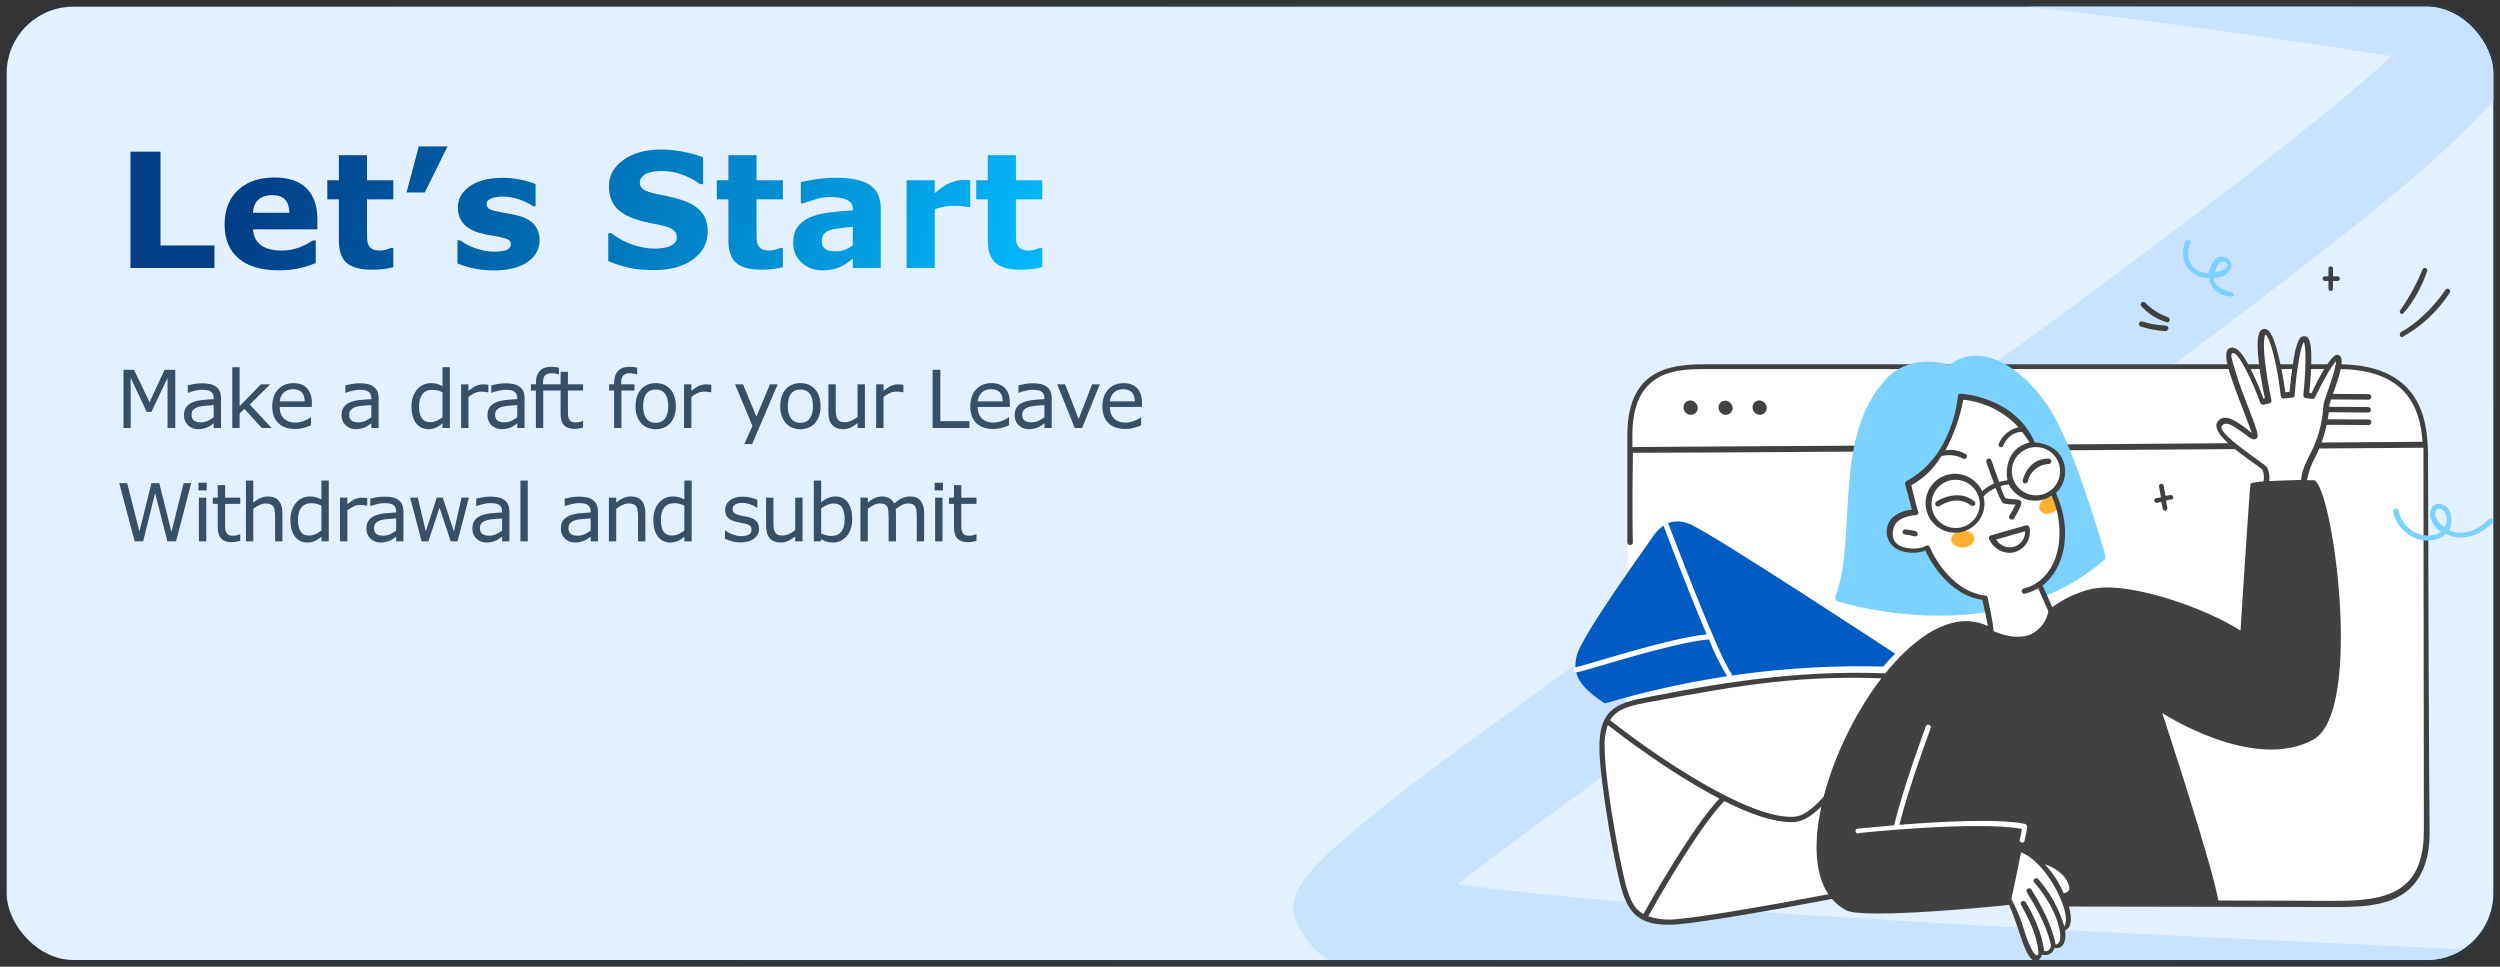 <svg width="375" height="145" viewBox="0 0 375 145" fill="none" xmlns="http://www.w3.org/2000/svg">
<rect x="0" y="0" width="375" height="145" fill="#333333" stroke="none"/>
<g clip-path="url(#clip0_1036_4170)">
<rect x="1" y="1" width="373" height="143" rx="10" fill="#E3F0FF"/>
<path d="M379.257 159C236.144 155.264 203.313 150.164 196.432 141.537C190.39 132.512 190.39 132.512 260.416 82.413C292.156 59.724 342.356 23.791 358.677 8.428C317.628 1.901 276.277 -2.561 234.78 -4.942C233.133 -4.593 231.418 -4.774 229.88 -5.46C228.343 -6.147 227.062 -7.302 226.221 -8.762C225.489 -10.008 225.102 -11.428 225.102 -12.874C225.101 -14.32 225.486 -15.74 226.217 -16.987C226.949 -18.235 228 -19.264 229.262 -19.969C230.523 -20.674 231.95 -21.029 233.395 -20.998C235.493 -20.998 375.376 -14.911 379.026 3.265C380.348 13.633 367.593 25.45 269.688 95.468C250.808 108.9 230.375 123.592 218.648 132.617C256.304 137.948 362.286 141.789 379.718 142.965C381.745 143.165 383.621 144.124 384.971 145.65C386.321 147.176 387.045 149.155 386.998 151.192C386.926 153.229 386.089 155.164 384.654 156.612C383.22 158.059 381.292 158.912 379.257 159Z" fill="#C8E2FF"/>
<path d="M32.163 40.197H19.577V22.748H24.077V36.822H32.163V40.197ZM47.608 34.397H37.952C38.015 35.428 38.405 36.217 39.124 36.764C39.851 37.31 40.917 37.584 42.323 37.584C43.214 37.584 44.077 37.424 44.913 37.103C45.749 36.783 46.409 36.44 46.894 36.072H47.362V39.459C46.409 39.842 45.511 40.119 44.667 40.291C43.823 40.463 42.89 40.549 41.866 40.549C39.226 40.549 37.202 39.955 35.796 38.768C34.39 37.58 33.687 35.889 33.687 33.693C33.687 31.521 34.351 29.803 35.679 28.537C37.015 27.264 38.843 26.627 41.163 26.627C43.304 26.627 44.913 27.17 45.991 28.256C47.069 29.334 47.608 30.889 47.608 32.92V34.397ZM43.413 31.924C43.39 31.041 43.171 30.377 42.757 29.932C42.343 29.486 41.698 29.264 40.823 29.264C40.011 29.264 39.343 29.475 38.819 29.896C38.296 30.318 38.003 30.994 37.94 31.924H43.413ZM58.999 40.08C58.546 40.197 58.065 40.287 57.558 40.35C57.05 40.42 56.429 40.455 55.694 40.455C54.054 40.455 52.831 40.123 52.026 39.459C51.23 38.795 50.831 37.658 50.831 36.049V29.896H49.097V27.037H50.831V23.275H55.05V27.037H58.999V29.896H55.05V34.56C55.05 35.022 55.054 35.424 55.062 35.768C55.069 36.111 55.132 36.42 55.249 36.693C55.358 36.967 55.55 37.185 55.823 37.35C56.105 37.506 56.511 37.584 57.042 37.584C57.261 37.584 57.546 37.537 57.898 37.443C58.257 37.35 58.507 37.264 58.648 37.185H58.999V40.08ZM67.132 21.963L63.722 28.865H60.98L62.819 21.963H67.132ZM80.936 36.025C80.936 37.385 80.327 38.482 79.108 39.318C77.89 40.147 76.222 40.56 74.105 40.56C72.933 40.56 71.87 40.451 70.917 40.232C69.964 40.014 69.198 39.772 68.62 39.506V36.037H69.007C69.218 36.185 69.46 36.35 69.733 36.529C70.015 36.701 70.409 36.889 70.917 37.092C71.355 37.272 71.851 37.428 72.405 37.56C72.96 37.685 73.554 37.748 74.186 37.748C75.015 37.748 75.628 37.658 76.026 37.478C76.425 37.291 76.624 37.018 76.624 36.658C76.624 36.338 76.507 36.107 76.272 35.967C76.038 35.818 75.593 35.678 74.936 35.545C74.624 35.475 74.198 35.4 73.659 35.322C73.128 35.236 72.644 35.135 72.206 35.018C71.011 34.705 70.124 34.221 69.546 33.565C68.968 32.9 68.679 32.076 68.679 31.092C68.679 29.826 69.276 28.775 70.472 27.939C71.675 27.096 73.315 26.674 75.394 26.674C76.378 26.674 77.319 26.775 78.218 26.979C79.124 27.174 79.831 27.385 80.339 27.611V30.939H79.976C79.351 30.51 78.636 30.162 77.831 29.896C77.034 29.623 76.226 29.486 75.405 29.486C74.726 29.486 74.151 29.58 73.683 29.768C73.222 29.955 72.991 30.221 72.991 30.564C72.991 30.877 73.097 31.115 73.308 31.279C73.519 31.443 74.015 31.607 74.796 31.771C75.226 31.857 75.686 31.943 76.179 32.029C76.679 32.107 77.179 32.209 77.679 32.334C78.788 32.623 79.608 33.08 80.14 33.705C80.671 34.322 80.936 35.096 80.936 36.025ZM106.155 34.713C106.155 36.432 105.425 37.83 103.964 38.908C102.511 39.978 100.534 40.514 98.034 40.514C96.589 40.514 95.327 40.389 94.249 40.139C93.179 39.881 92.175 39.557 91.237 39.166V34.982H91.73C92.659 35.725 93.698 36.295 94.847 36.693C96.003 37.092 97.112 37.291 98.175 37.291C98.448 37.291 98.808 37.268 99.253 37.221C99.698 37.174 100.062 37.096 100.343 36.986C100.687 36.846 100.968 36.67 101.187 36.459C101.413 36.248 101.526 35.935 101.526 35.522C101.526 35.139 101.362 34.81 101.034 34.537C100.714 34.256 100.241 34.041 99.616 33.893C98.96 33.736 98.265 33.592 97.53 33.459C96.804 33.318 96.12 33.143 95.48 32.932C94.011 32.455 92.952 31.811 92.304 30.998C91.663 30.178 91.343 29.162 91.343 27.951C91.343 26.326 92.069 25.002 93.522 23.979C94.983 22.947 96.858 22.432 99.147 22.432C100.296 22.432 101.429 22.545 102.546 22.771C103.671 22.99 104.644 23.268 105.464 23.604V27.623H104.983C104.28 27.061 103.417 26.592 102.394 26.217C101.378 25.834 100.339 25.643 99.276 25.643C98.901 25.643 98.526 25.67 98.151 25.725C97.784 25.771 97.429 25.865 97.085 26.006C96.78 26.123 96.519 26.303 96.3 26.545C96.081 26.779 95.972 27.049 95.972 27.354C95.972 27.814 96.147 28.17 96.499 28.42C96.851 28.662 97.515 28.885 98.491 29.088C99.132 29.221 99.745 29.35 100.331 29.475C100.925 29.6 101.562 29.771 102.241 29.99C103.577 30.428 104.562 31.025 105.194 31.783C105.835 32.533 106.155 33.51 106.155 34.713ZM117.429 40.08C116.976 40.197 116.495 40.287 115.987 40.35C115.479 40.42 114.858 40.455 114.124 40.455C112.483 40.455 111.261 40.123 110.456 39.459C109.659 38.795 109.261 37.658 109.261 36.049V29.896H107.526V27.037H109.261V23.275H113.479V27.037H117.429V29.896H113.479V34.56C113.479 35.022 113.483 35.424 113.491 35.768C113.499 36.111 113.562 36.42 113.679 36.693C113.788 36.967 113.979 37.185 114.253 37.35C114.534 37.506 114.94 37.584 115.472 37.584C115.69 37.584 115.976 37.537 116.327 37.443C116.687 37.35 116.937 37.264 117.077 37.185H117.429V40.08ZM127.929 36.764V34.022C127.358 34.068 126.741 34.135 126.077 34.221C125.413 34.299 124.909 34.393 124.565 34.502C124.144 34.635 123.819 34.83 123.593 35.088C123.374 35.338 123.265 35.67 123.265 36.084C123.265 36.357 123.288 36.58 123.335 36.752C123.382 36.924 123.499 37.088 123.687 37.244C123.866 37.4 124.081 37.518 124.331 37.596C124.581 37.666 124.972 37.701 125.503 37.701C125.925 37.701 126.351 37.615 126.78 37.443C127.218 37.272 127.601 37.045 127.929 36.764ZM127.929 38.803C127.702 38.975 127.421 39.182 127.085 39.424C126.749 39.666 126.433 39.857 126.136 39.998C125.722 40.185 125.292 40.322 124.847 40.408C124.401 40.502 123.913 40.549 123.382 40.549C122.132 40.549 121.085 40.162 120.241 39.389C119.397 38.615 118.976 37.627 118.976 36.424C118.976 35.463 119.19 34.678 119.62 34.068C120.05 33.459 120.659 32.978 121.448 32.627C122.229 32.275 123.198 32.025 124.354 31.877C125.511 31.729 126.71 31.619 127.952 31.549V31.479C127.952 30.752 127.655 30.252 127.062 29.979C126.468 29.697 125.593 29.557 124.437 29.557C123.741 29.557 122.999 29.682 122.21 29.932C121.421 30.174 120.854 30.361 120.511 30.494H120.124V27.318C120.569 27.201 121.292 27.064 122.292 26.908C123.3 26.744 124.308 26.662 125.315 26.662C127.714 26.662 129.444 27.033 130.507 27.775C131.577 28.51 132.112 29.666 132.112 31.244V40.197H127.929V38.803ZM145.53 31.057H145.155C144.976 30.994 144.687 30.947 144.288 30.916C143.89 30.885 143.558 30.869 143.292 30.869C142.69 30.869 142.159 30.908 141.698 30.986C141.237 31.064 140.741 31.197 140.21 31.385V40.197H135.991V27.037H140.21V28.971C141.14 28.174 141.948 27.646 142.636 27.389C143.323 27.123 143.956 26.99 144.534 26.99C144.683 26.99 144.851 26.994 145.038 27.002C145.226 27.01 145.39 27.021 145.53 27.037V31.057ZM156.335 40.08C155.882 40.197 155.401 40.287 154.894 40.35C154.386 40.42 153.765 40.455 153.03 40.455C151.39 40.455 150.167 40.123 149.362 39.459C148.565 38.795 148.167 37.658 148.167 36.049V29.896H146.433V27.037H148.167V23.275H152.386V27.037H156.335V29.896H152.386V34.56C152.386 35.022 152.39 35.424 152.397 35.768C152.405 36.111 152.468 36.42 152.585 36.693C152.694 36.967 152.886 37.185 153.159 37.35C153.44 37.506 153.847 37.584 154.378 37.584C154.597 37.584 154.882 37.537 155.233 37.443C155.593 37.35 155.843 37.264 155.983 37.185H156.335V40.08Z" fill="url(#paint0_linear_1036_4170)"/>
<path d="M26.292 64.197H25.132V56.68L22.706 61.795H22.015L19.606 56.68V64.197H18.523V55.473H20.105L22.431 60.33L24.681 55.473H26.292V64.197ZM33.154 64.197H32.058V63.5C31.96 63.566 31.828 63.66 31.66 63.781C31.496 63.898 31.335 63.992 31.179 64.062C30.996 64.152 30.785 64.227 30.546 64.285C30.308 64.348 30.029 64.379 29.709 64.379C29.119 64.379 28.619 64.184 28.209 63.793C27.798 63.402 27.593 62.904 27.593 62.299C27.593 61.803 27.699 61.402 27.91 61.098C28.125 60.789 28.429 60.547 28.824 60.371C29.222 60.195 29.701 60.076 30.259 60.014C30.818 59.951 31.418 59.904 32.058 59.873V59.703C32.058 59.453 32.013 59.246 31.923 59.082C31.837 58.918 31.712 58.789 31.548 58.695C31.392 58.605 31.205 58.545 30.986 58.514C30.767 58.482 30.539 58.467 30.3 58.467C30.011 58.467 29.689 58.506 29.334 58.584C28.978 58.658 28.611 58.768 28.232 58.912H28.173V57.793C28.388 57.734 28.699 57.67 29.105 57.6C29.511 57.529 29.912 57.494 30.306 57.494C30.767 57.494 31.168 57.533 31.507 57.611C31.851 57.685 32.148 57.815 32.398 57.998C32.644 58.178 32.831 58.41 32.96 58.695C33.089 58.98 33.154 59.334 33.154 59.756V64.197ZM32.058 62.586V60.764C31.722 60.783 31.326 60.812 30.869 60.852C30.416 60.891 30.056 60.947 29.791 61.022C29.474 61.111 29.218 61.252 29.023 61.443C28.828 61.631 28.73 61.891 28.73 62.223C28.73 62.598 28.843 62.881 29.07 63.072C29.296 63.26 29.642 63.353 30.107 63.353C30.494 63.353 30.847 63.279 31.168 63.131C31.488 62.978 31.785 62.797 32.058 62.586ZM40.736 64.197H39.283L36.658 61.332L35.943 62.012V64.197H34.842V55.08H35.943V60.928L39.125 57.652H40.514L37.473 60.676L40.736 64.197ZM46.778 61.039H41.956C41.956 61.441 42.016 61.793 42.137 62.094C42.258 62.391 42.424 62.635 42.635 62.826C42.838 63.014 43.079 63.154 43.356 63.248C43.637 63.342 43.946 63.389 44.282 63.389C44.727 63.389 45.174 63.301 45.623 63.125C46.077 62.945 46.399 62.77 46.59 62.598H46.649V63.799C46.278 63.955 45.899 64.086 45.512 64.191C45.125 64.297 44.719 64.35 44.293 64.35C43.208 64.35 42.36 64.057 41.75 63.471C41.141 62.881 40.836 62.045 40.836 60.963C40.836 59.893 41.127 59.043 41.709 58.414C42.295 57.785 43.065 57.471 44.018 57.471C44.901 57.471 45.581 57.728 46.057 58.244C46.538 58.76 46.778 59.492 46.778 60.441V61.039ZM45.706 60.195C45.702 59.617 45.555 59.17 45.266 58.853C44.981 58.537 44.545 58.379 43.959 58.379C43.37 58.379 42.899 58.553 42.547 58.9C42.2 59.248 42.002 59.68 41.956 60.195H45.706ZM56.792 64.197H55.697V63.5C55.599 63.566 55.466 63.66 55.298 63.781C55.134 63.898 54.974 63.992 54.818 64.062C54.634 64.152 54.423 64.227 54.185 64.285C53.947 64.348 53.667 64.379 53.347 64.379C52.757 64.379 52.257 64.184 51.847 63.793C51.437 63.402 51.232 62.904 51.232 62.299C51.232 61.803 51.337 61.402 51.548 61.098C51.763 60.789 52.068 60.547 52.462 60.371C52.861 60.195 53.339 60.076 53.898 60.014C54.456 59.951 55.056 59.904 55.697 59.873V59.703C55.697 59.453 55.652 59.246 55.562 59.082C55.476 58.918 55.351 58.789 55.187 58.695C55.031 58.605 54.843 58.545 54.624 58.514C54.406 58.482 54.177 58.467 53.939 58.467C53.65 58.467 53.328 58.506 52.972 58.584C52.617 58.658 52.249 58.768 51.87 58.912H51.812V57.793C52.027 57.734 52.337 57.67 52.744 57.6C53.15 57.529 53.55 57.494 53.945 57.494C54.406 57.494 54.806 57.533 55.146 57.611C55.49 57.685 55.786 57.815 56.036 57.998C56.283 58.178 56.47 58.41 56.599 58.695C56.728 58.98 56.792 59.334 56.792 59.756V64.197ZM55.697 62.586V60.764C55.361 60.783 54.964 60.812 54.507 60.852C54.054 60.891 53.695 60.947 53.429 61.022C53.113 61.111 52.857 61.252 52.661 61.443C52.466 61.631 52.369 61.891 52.369 62.223C52.369 62.598 52.482 62.881 52.708 63.072C52.935 63.26 53.281 63.353 53.745 63.353C54.132 63.353 54.486 63.279 54.806 63.131C55.126 62.978 55.423 62.797 55.697 62.586ZM67.481 64.197H66.379V63.512C66.063 63.785 65.733 63.998 65.389 64.15C65.045 64.303 64.672 64.379 64.27 64.379C63.489 64.379 62.867 64.078 62.407 63.477C61.95 62.875 61.721 62.041 61.721 60.975C61.721 60.42 61.799 59.926 61.955 59.492C62.116 59.059 62.33 58.69 62.6 58.385C62.866 58.088 63.174 57.861 63.526 57.705C63.881 57.549 64.248 57.471 64.627 57.471C64.971 57.471 65.276 57.508 65.541 57.582C65.807 57.652 66.086 57.764 66.379 57.916V55.08H67.481V64.197ZM66.379 62.586V58.83C66.082 58.697 65.817 58.605 65.582 58.555C65.348 58.504 65.092 58.478 64.815 58.478C64.198 58.478 63.717 58.693 63.373 59.123C63.03 59.553 62.858 60.162 62.858 60.951C62.858 61.728 62.991 62.32 63.256 62.727C63.522 63.129 63.948 63.33 64.534 63.33C64.846 63.33 65.162 63.262 65.483 63.125C65.803 62.984 66.102 62.805 66.379 62.586ZM73.253 58.853H73.194C73.03 58.815 72.87 58.787 72.714 58.772C72.561 58.752 72.38 58.742 72.169 58.742C71.829 58.742 71.501 58.818 71.184 58.971C70.868 59.119 70.563 59.312 70.27 59.551V64.197H69.169V57.652H70.27V58.619C70.708 58.268 71.093 58.02 71.425 57.875C71.761 57.727 72.102 57.652 72.45 57.652C72.641 57.652 72.78 57.658 72.866 57.67C72.952 57.678 73.081 57.695 73.253 57.723V58.853ZM78.685 64.197H77.589V63.5C77.492 63.566 77.359 63.66 77.191 63.781C77.027 63.898 76.867 63.992 76.71 64.062C76.527 64.152 76.316 64.227 76.078 64.285C75.839 64.348 75.56 64.379 75.24 64.379C74.65 64.379 74.15 64.184 73.74 63.793C73.329 63.402 73.124 62.904 73.124 62.299C73.124 61.803 73.23 61.402 73.441 61.098C73.656 60.789 73.96 60.547 74.355 60.371C74.753 60.195 75.232 60.076 75.79 60.014C76.349 59.951 76.949 59.904 77.589 59.873V59.703C77.589 59.453 77.544 59.246 77.454 59.082C77.368 58.918 77.243 58.789 77.079 58.695C76.923 58.605 76.736 58.545 76.517 58.514C76.298 58.482 76.07 58.467 75.831 58.467C75.542 58.467 75.22 58.506 74.865 58.584C74.509 58.658 74.142 58.768 73.763 58.912H73.704V57.793C73.919 57.734 74.23 57.67 74.636 57.6C75.042 57.529 75.443 57.494 75.837 57.494C76.298 57.494 76.699 57.533 77.038 57.611C77.382 57.685 77.679 57.815 77.929 57.998C78.175 58.178 78.363 58.41 78.492 58.695C78.62 58.98 78.685 59.334 78.685 59.756V64.197ZM77.589 62.586V60.764C77.253 60.783 76.857 60.812 76.4 60.852C75.947 60.891 75.587 60.947 75.322 61.022C75.005 61.111 74.749 61.252 74.554 61.443C74.359 61.631 74.261 61.891 74.261 62.223C74.261 62.598 74.374 62.881 74.601 63.072C74.828 63.26 75.173 63.353 75.638 63.353C76.025 63.353 76.378 63.279 76.699 63.131C77.019 62.978 77.316 62.797 77.589 62.586ZM83.847 56.147H83.789C83.668 56.111 83.51 56.076 83.314 56.041C83.119 56.002 82.947 55.982 82.799 55.982C82.326 55.982 81.982 56.088 81.767 56.299C81.556 56.506 81.451 56.883 81.451 57.43V57.652H83.437V58.578H81.486V64.197H80.385V58.578H79.64V57.652H80.385V57.435C80.385 56.658 80.578 56.062 80.965 55.648C81.351 55.23 81.91 55.022 82.64 55.022C82.886 55.022 83.107 55.033 83.302 55.057C83.502 55.08 83.683 55.107 83.847 55.139V56.147ZM87.463 64.139C87.256 64.193 87.03 64.238 86.784 64.273C86.541 64.309 86.325 64.326 86.133 64.326C85.465 64.326 84.957 64.147 84.61 63.787C84.262 63.428 84.088 62.852 84.088 62.059V58.578H83.344V57.652H84.088V55.772H85.19V57.652H87.463V58.578H85.19V61.56C85.19 61.904 85.198 62.174 85.213 62.369C85.229 62.56 85.284 62.74 85.377 62.908C85.463 63.065 85.58 63.18 85.729 63.254C85.881 63.324 86.112 63.359 86.42 63.359C86.6 63.359 86.787 63.334 86.983 63.283C87.178 63.228 87.319 63.184 87.405 63.148H87.463V64.139ZM95.579 56.147H95.521C95.4 56.111 95.241 56.076 95.046 56.041C94.851 56.002 94.679 55.982 94.531 55.982C94.058 55.982 93.714 56.088 93.499 56.299C93.288 56.506 93.183 56.883 93.183 57.43V57.652H95.169V58.578H93.218V64.197H92.116V58.578H91.372V57.652H92.116V57.435C92.116 56.658 92.31 56.062 92.697 55.648C93.083 55.23 93.642 55.022 94.372 55.022C94.618 55.022 94.839 55.033 95.034 55.057C95.234 55.08 95.415 55.107 95.579 55.139V56.147ZM101.375 60.928C101.375 61.994 101.101 62.836 100.554 63.453C100.008 64.07 99.275 64.379 98.357 64.379C97.431 64.379 96.695 64.07 96.148 63.453C95.605 62.836 95.334 61.994 95.334 60.928C95.334 59.861 95.605 59.02 96.148 58.402C96.695 57.781 97.431 57.471 98.357 57.471C99.275 57.471 100.008 57.781 100.554 58.402C101.101 59.02 101.375 59.861 101.375 60.928ZM100.238 60.928C100.238 60.08 100.072 59.451 99.74 59.041C99.408 58.627 98.947 58.42 98.357 58.42C97.76 58.42 97.295 58.627 96.963 59.041C96.635 59.451 96.47 60.08 96.47 60.928C96.47 61.748 96.636 62.371 96.969 62.797C97.3 63.219 97.763 63.43 98.357 63.43C98.943 63.43 99.402 63.221 99.734 62.803C100.07 62.381 100.238 61.756 100.238 60.928ZM106.69 58.853H106.631C106.467 58.815 106.307 58.787 106.151 58.772C105.998 58.752 105.817 58.742 105.606 58.742C105.266 58.742 104.938 58.818 104.621 58.971C104.305 59.119 104 59.312 103.707 59.551V64.197H102.606V57.652H103.707V58.619C104.145 58.268 104.529 58.02 104.862 57.875C105.197 57.727 105.539 57.652 105.887 57.652C106.078 57.652 106.217 57.658 106.303 57.67C106.389 57.678 106.518 57.695 106.69 57.723V58.853ZM116.646 57.652L112.825 66.611H111.648L112.866 63.881L110.259 57.652H111.454L113.464 62.504L115.491 57.652H116.646ZM123.08 60.928C123.08 61.994 122.806 62.836 122.259 63.453C121.713 64.07 120.98 64.379 120.062 64.379C119.136 64.379 118.4 64.07 117.853 63.453C117.31 62.836 117.039 61.994 117.039 60.928C117.039 59.861 117.31 59.02 117.853 58.402C118.4 57.781 119.136 57.471 120.062 57.471C120.98 57.471 121.713 57.781 122.259 58.402C122.806 59.02 123.08 59.861 123.08 60.928ZM121.943 60.928C121.943 60.08 121.777 59.451 121.445 59.041C121.113 58.627 120.652 58.42 120.062 58.42C119.464 58.42 119 58.627 118.668 59.041C118.339 59.451 118.175 60.08 118.175 60.928C118.175 61.748 118.341 62.371 118.673 62.797C119.006 63.219 119.468 63.43 120.062 63.43C120.648 63.43 121.107 63.221 121.439 62.803C121.775 62.381 121.943 61.756 121.943 60.928ZM129.736 64.197H128.635V63.471C128.264 63.764 127.908 63.988 127.568 64.144C127.229 64.301 126.854 64.379 126.443 64.379C125.756 64.379 125.221 64.17 124.838 63.752C124.455 63.33 124.264 62.713 124.264 61.9V57.652H125.365V61.379C125.365 61.711 125.381 61.996 125.412 62.234C125.443 62.469 125.51 62.67 125.611 62.838C125.717 63.01 125.854 63.135 126.022 63.213C126.19 63.291 126.434 63.33 126.754 63.33C127.039 63.33 127.35 63.256 127.686 63.107C128.026 62.959 128.342 62.77 128.635 62.539V57.652H129.736V64.197ZM135.508 58.853H135.45C135.286 58.815 135.126 58.787 134.969 58.772C134.817 58.752 134.635 58.742 134.424 58.742C134.085 58.742 133.756 58.818 133.44 58.971C133.124 59.119 132.819 59.312 132.526 59.551V64.197H131.424V57.652H132.526V58.619C132.963 58.268 133.348 58.02 133.68 57.875C134.016 57.727 134.358 57.652 134.706 57.652C134.897 57.652 135.036 57.658 135.122 57.67C135.208 57.678 135.337 57.695 135.508 57.723V58.853ZM145.412 64.197H139.892V55.473H141.052V63.166H145.412V64.197ZM151.482 61.039H146.66C146.66 61.441 146.721 61.793 146.842 62.094C146.963 62.391 147.129 62.635 147.34 62.826C147.543 63.014 147.783 63.154 148.061 63.248C148.342 63.342 148.65 63.389 148.986 63.389C149.432 63.389 149.879 63.301 150.328 63.125C150.781 62.945 151.104 62.77 151.295 62.598H151.354V63.799C150.982 63.955 150.604 64.086 150.217 64.191C149.83 64.297 149.424 64.35 148.998 64.35C147.912 64.35 147.064 64.057 146.455 63.471C145.846 62.881 145.541 62.045 145.541 60.963C145.541 59.893 145.832 59.043 146.414 58.414C147 57.785 147.77 57.471 148.723 57.471C149.606 57.471 150.285 57.728 150.762 58.244C151.242 58.76 151.482 59.492 151.482 60.441V61.039ZM150.41 60.195C150.406 59.617 150.26 59.17 149.971 58.853C149.686 58.537 149.25 58.379 148.664 58.379C148.074 58.379 147.604 58.553 147.252 58.9C146.904 59.248 146.707 59.68 146.66 60.195H150.41ZM157.758 64.197H156.663V63.5C156.565 63.566 156.432 63.66 156.264 63.781C156.1 63.898 155.94 63.992 155.784 64.062C155.6 64.152 155.389 64.227 155.151 64.285C154.913 64.348 154.633 64.379 154.313 64.379C153.723 64.379 153.223 64.184 152.813 63.793C152.403 63.402 152.198 62.904 152.198 62.299C152.198 61.803 152.303 61.402 152.514 61.098C152.729 60.789 153.034 60.547 153.428 60.371C153.827 60.195 154.305 60.076 154.864 60.014C155.422 59.951 156.022 59.904 156.663 59.873V59.703C156.663 59.453 156.618 59.246 156.528 59.082C156.442 58.918 156.317 58.789 156.153 58.695C155.997 58.605 155.809 58.545 155.59 58.514C155.372 58.482 155.143 58.467 154.905 58.467C154.616 58.467 154.293 58.506 153.938 58.584C153.583 58.658 153.215 58.768 152.836 58.912H152.778V57.793C152.993 57.734 153.303 57.67 153.709 57.6C154.116 57.529 154.516 57.494 154.911 57.494C155.372 57.494 155.772 57.533 156.112 57.611C156.456 57.685 156.752 57.815 157.002 57.998C157.249 58.178 157.436 58.41 157.565 58.695C157.694 58.98 157.758 59.334 157.758 59.756V64.197ZM156.663 62.586V60.764C156.327 60.783 155.93 60.812 155.473 60.852C155.02 60.891 154.661 60.947 154.395 61.022C154.079 61.111 153.823 61.252 153.627 61.443C153.432 61.631 153.334 61.891 153.334 62.223C153.334 62.598 153.448 62.881 153.674 63.072C153.901 63.26 154.247 63.353 154.711 63.353C155.098 63.353 155.452 63.279 155.772 63.131C156.092 62.978 156.389 62.797 156.663 62.586ZM164.966 57.652L162.317 64.197H161.21L158.579 57.652H159.774L161.802 62.861L163.812 57.652H164.966ZM171.3 61.039H166.478C166.478 61.441 166.539 61.793 166.66 62.094C166.781 62.391 166.947 62.635 167.158 62.826C167.361 63.014 167.601 63.154 167.878 63.248C168.16 63.342 168.468 63.389 168.804 63.389C169.249 63.389 169.697 63.301 170.146 63.125C170.599 62.945 170.921 62.77 171.113 62.598H171.171V63.799C170.8 63.955 170.421 64.086 170.035 64.191C169.648 64.297 169.242 64.35 168.816 64.35C167.73 64.35 166.882 64.057 166.273 63.471C165.664 62.881 165.359 62.045 165.359 60.963C165.359 59.893 165.65 59.043 166.232 58.414C166.818 57.785 167.587 57.471 168.541 57.471C169.423 57.471 170.103 57.728 170.58 58.244C171.06 58.76 171.3 59.492 171.3 60.441V61.039ZM170.228 60.195C170.224 59.617 170.078 59.17 169.789 58.853C169.503 58.537 169.068 58.379 168.482 58.379C167.892 58.379 167.421 58.553 167.07 58.9C166.722 59.248 166.525 59.68 166.478 60.195H170.228ZM28.677 72.473L26.409 81.197H25.102L23.269 73.955L21.476 81.197H20.198L17.89 72.473H19.079L20.913 79.727L22.718 72.473H23.895L25.718 79.797L27.54 72.473H28.677ZM31.009 73.557H29.767V72.414H31.009V73.557ZM30.939 81.197H29.837V74.652H30.939V81.197ZM36.037 81.139C35.83 81.193 35.603 81.238 35.357 81.273C35.115 81.309 34.898 81.326 34.707 81.326C34.039 81.326 33.531 81.147 33.184 80.787C32.836 80.428 32.662 79.852 32.662 79.059V75.578H31.918V74.652H32.662V72.772H33.764V74.652H36.037V75.578H33.764V78.561C33.764 78.904 33.771 79.174 33.787 79.369C33.803 79.561 33.857 79.74 33.951 79.908C34.037 80.064 34.154 80.18 34.303 80.254C34.455 80.324 34.685 80.359 34.994 80.359C35.174 80.359 35.361 80.334 35.557 80.283C35.752 80.228 35.892 80.184 35.978 80.148H36.037V81.139ZM42.366 81.197H41.264V77.471C41.264 77.17 41.246 76.889 41.211 76.627C41.176 76.361 41.112 76.154 41.018 76.006C40.92 75.842 40.78 75.721 40.596 75.643C40.413 75.561 40.174 75.519 39.881 75.519C39.581 75.519 39.266 75.594 38.938 75.742C38.61 75.891 38.295 76.08 37.995 76.311V81.197H36.893V72.08H37.995V75.379C38.338 75.094 38.694 74.871 39.061 74.711C39.428 74.551 39.805 74.471 40.192 74.471C40.899 74.471 41.438 74.684 41.809 75.109C42.18 75.535 42.366 76.148 42.366 76.949V81.197ZM49.315 81.197H48.214V80.512C47.897 80.785 47.567 80.998 47.224 81.15C46.88 81.303 46.507 81.379 46.104 81.379C45.323 81.379 44.702 81.078 44.241 80.477C43.784 79.875 43.556 79.041 43.556 77.975C43.556 77.42 43.634 76.926 43.79 76.492C43.95 76.059 44.165 75.689 44.434 75.385C44.7 75.088 45.009 74.861 45.36 74.705C45.716 74.549 46.083 74.471 46.462 74.471C46.806 74.471 47.11 74.508 47.376 74.582C47.642 74.652 47.921 74.764 48.214 74.916V72.08H49.315V81.197ZM48.214 79.586V75.83C47.917 75.697 47.651 75.606 47.417 75.555C47.182 75.504 46.927 75.478 46.649 75.478C46.032 75.478 45.552 75.693 45.208 76.123C44.864 76.553 44.692 77.162 44.692 77.951C44.692 78.728 44.825 79.32 45.091 79.727C45.356 80.129 45.782 80.33 46.368 80.33C46.681 80.33 46.997 80.262 47.317 80.125C47.638 79.984 47.936 79.805 48.214 79.586ZM55.087 75.853H55.029C54.865 75.814 54.705 75.787 54.548 75.772C54.396 75.752 54.214 75.742 54.003 75.742C53.663 75.742 53.335 75.818 53.019 75.971C52.703 76.119 52.398 76.312 52.105 76.551V81.197H51.003V74.652H52.105V75.619C52.542 75.268 52.927 75.019 53.259 74.875C53.595 74.727 53.937 74.652 54.285 74.652C54.476 74.652 54.615 74.658 54.701 74.67C54.786 74.678 54.915 74.695 55.087 74.723V75.853ZM60.519 81.197H59.424V80.5C59.326 80.566 59.193 80.66 59.025 80.781C58.861 80.898 58.701 80.992 58.545 81.062C58.361 81.152 58.15 81.227 57.912 81.285C57.674 81.348 57.394 81.379 57.074 81.379C56.484 81.379 55.984 81.184 55.574 80.793C55.164 80.402 54.959 79.904 54.959 79.299C54.959 78.803 55.064 78.402 55.275 78.098C55.49 77.789 55.795 77.547 56.189 77.371C56.588 77.195 57.066 77.076 57.625 77.014C58.184 76.951 58.783 76.904 59.424 76.873V76.703C59.424 76.453 59.379 76.246 59.289 76.082C59.203 75.918 59.078 75.789 58.914 75.695C58.758 75.606 58.57 75.545 58.351 75.514C58.133 75.482 57.904 75.467 57.666 75.467C57.377 75.467 57.055 75.506 56.699 75.584C56.344 75.658 55.976 75.768 55.597 75.912H55.539V74.793C55.754 74.734 56.064 74.67 56.471 74.6C56.877 74.529 57.277 74.494 57.672 74.494C58.133 74.494 58.533 74.533 58.873 74.611C59.217 74.686 59.514 74.814 59.764 74.998C60.01 75.178 60.197 75.41 60.326 75.695C60.455 75.981 60.519 76.334 60.519 76.756V81.197ZM59.424 79.586V77.764C59.088 77.783 58.691 77.812 58.234 77.852C57.781 77.891 57.422 77.947 57.156 78.022C56.84 78.111 56.584 78.252 56.389 78.443C56.193 78.631 56.096 78.891 56.096 79.223C56.096 79.598 56.209 79.881 56.435 80.072C56.662 80.26 57.008 80.353 57.472 80.353C57.859 80.353 58.213 80.279 58.533 80.131C58.853 79.978 59.15 79.797 59.424 79.586ZM70.334 74.652L68.629 81.197H67.61L65.928 76.152L64.258 81.197H63.245L61.522 74.652H62.67L63.871 79.721L65.506 74.652H66.414L68.09 79.721L69.227 74.652H70.334ZM76.411 81.197H75.315V80.5C75.218 80.566 75.085 80.66 74.917 80.781C74.753 80.898 74.593 80.992 74.436 81.062C74.253 81.152 74.042 81.227 73.804 81.285C73.565 81.348 73.286 81.379 72.966 81.379C72.376 81.379 71.876 81.184 71.466 80.793C71.055 80.402 70.85 79.904 70.85 79.299C70.85 78.803 70.956 78.402 71.167 78.098C71.382 77.789 71.686 77.547 72.081 77.371C72.479 77.195 72.958 77.076 73.516 77.014C74.075 76.951 74.675 76.904 75.315 76.873V76.703C75.315 76.453 75.27 76.246 75.18 76.082C75.095 75.918 74.97 75.789 74.805 75.695C74.649 75.606 74.462 75.545 74.243 75.514C74.024 75.482 73.796 75.467 73.558 75.467C73.268 75.467 72.946 75.506 72.591 75.584C72.235 75.658 71.868 75.768 71.489 75.912H71.43V74.793C71.645 74.734 71.956 74.67 72.362 74.6C72.768 74.529 73.169 74.494 73.563 74.494C74.024 74.494 74.425 74.533 74.764 74.611C75.108 74.686 75.405 74.814 75.655 74.998C75.901 75.178 76.089 75.41 76.218 75.695C76.347 75.981 76.411 76.334 76.411 76.756V81.197ZM75.315 79.586V77.764C74.979 77.783 74.583 77.812 74.126 77.852C73.673 77.891 73.313 77.947 73.048 78.022C72.731 78.111 72.475 78.252 72.28 78.443C72.085 78.631 71.987 78.891 71.987 79.223C71.987 79.598 72.1 79.881 72.327 80.072C72.554 80.26 72.899 80.353 73.364 80.353C73.751 80.353 74.104 80.279 74.425 80.131C74.745 79.978 75.042 79.797 75.315 79.586ZM79.165 81.197H78.064V72.08H79.165V81.197ZM89.69 81.197H88.594V80.5C88.496 80.566 88.364 80.66 88.196 80.781C88.031 80.898 87.871 80.992 87.715 81.062C87.531 81.152 87.321 81.227 87.082 81.285C86.844 81.348 86.565 81.379 86.244 81.379C85.655 81.379 85.155 81.184 84.744 80.793C84.334 80.402 84.129 79.904 84.129 79.299C84.129 78.803 84.235 78.402 84.446 78.098C84.66 77.789 84.965 77.547 85.36 77.371C85.758 77.195 86.237 77.076 86.795 77.014C87.354 76.951 87.953 76.904 88.594 76.873V76.703C88.594 76.453 88.549 76.246 88.459 76.082C88.373 75.918 88.248 75.789 88.084 75.695C87.928 75.606 87.74 75.545 87.522 75.514C87.303 75.482 87.075 75.467 86.836 75.467C86.547 75.467 86.225 75.506 85.869 75.584C85.514 75.658 85.147 75.768 84.768 75.912H84.709V74.793C84.924 74.734 85.235 74.67 85.641 74.6C86.047 74.529 86.448 74.494 86.842 74.494C87.303 74.494 87.703 74.533 88.043 74.611C88.387 74.686 88.684 74.814 88.934 74.998C89.18 75.178 89.368 75.41 89.496 75.695C89.625 75.981 89.69 76.334 89.69 76.756V81.197ZM88.594 79.586V77.764C88.258 77.783 87.862 77.812 87.405 77.852C86.951 77.891 86.592 77.947 86.326 78.022C86.01 78.111 85.754 78.252 85.559 78.443C85.364 78.631 85.266 78.891 85.266 79.223C85.266 79.598 85.379 79.881 85.606 80.072C85.832 80.26 86.178 80.353 86.643 80.353C87.03 80.353 87.383 80.279 87.703 80.131C88.024 79.978 88.321 79.797 88.594 79.586ZM96.803 81.197H95.702V77.471C95.702 77.17 95.684 76.889 95.649 76.627C95.614 76.361 95.55 76.154 95.456 76.006C95.358 75.842 95.218 75.721 95.034 75.643C94.85 75.561 94.612 75.519 94.319 75.519C94.018 75.519 93.704 75.594 93.376 75.742C93.048 75.891 92.733 76.08 92.432 76.311V81.197H91.331V74.652H92.432V75.379C92.776 75.094 93.132 74.871 93.499 74.711C93.866 74.551 94.243 74.471 94.63 74.471C95.337 74.471 95.876 74.684 96.247 75.109C96.618 75.535 96.803 76.148 96.803 76.949V81.197ZM103.753 81.197H102.652V80.512C102.335 80.785 102.005 80.998 101.661 81.15C101.318 81.303 100.945 81.379 100.542 81.379C99.761 81.379 99.14 81.078 98.679 80.477C98.222 79.875 97.993 79.041 97.993 77.975C97.993 77.42 98.072 76.926 98.228 76.492C98.388 76.059 98.603 75.689 98.872 75.385C99.138 75.088 99.447 74.861 99.798 74.705C100.154 74.549 100.521 74.471 100.9 74.471C101.243 74.471 101.548 74.508 101.814 74.582C102.079 74.652 102.359 74.764 102.652 74.916V72.08H103.753V81.197ZM102.652 79.586V75.83C102.355 75.697 102.089 75.606 101.855 75.555C101.62 75.504 101.364 75.478 101.087 75.478C100.47 75.478 99.99 75.693 99.646 76.123C99.302 76.553 99.13 77.162 99.13 77.951C99.13 78.728 99.263 79.32 99.529 79.727C99.794 80.129 100.22 80.33 100.806 80.33C101.118 80.33 101.435 80.262 101.755 80.125C102.075 79.984 102.374 79.805 102.652 79.586ZM113.856 79.311C113.856 79.908 113.608 80.398 113.112 80.781C112.619 81.164 111.946 81.356 111.09 81.356C110.606 81.356 110.16 81.299 109.754 81.186C109.352 81.068 109.014 80.941 108.74 80.805V79.568H108.799C109.147 79.83 109.533 80.039 109.959 80.195C110.385 80.348 110.793 80.424 111.184 80.424C111.668 80.424 112.047 80.346 112.321 80.189C112.594 80.033 112.731 79.787 112.731 79.451C112.731 79.193 112.656 78.998 112.508 78.865C112.36 78.732 112.074 78.619 111.653 78.525C111.496 78.49 111.291 78.449 111.037 78.402C110.787 78.356 110.559 78.305 110.352 78.25C109.778 78.098 109.369 77.875 109.127 77.582C108.889 77.285 108.77 76.922 108.77 76.492C108.77 76.223 108.824 75.969 108.934 75.731C109.047 75.492 109.217 75.279 109.444 75.092C109.662 74.908 109.94 74.764 110.276 74.658C110.615 74.549 110.994 74.494 111.412 74.494C111.803 74.494 112.197 74.543 112.596 74.641C112.998 74.734 113.332 74.85 113.598 74.986V76.164H113.539C113.258 75.957 112.916 75.783 112.514 75.643C112.112 75.498 111.717 75.426 111.33 75.426C110.928 75.426 110.588 75.504 110.311 75.66C110.033 75.812 109.895 76.041 109.895 76.346C109.895 76.615 109.979 76.818 110.147 76.955C110.311 77.092 110.576 77.203 110.944 77.289C111.147 77.336 111.373 77.383 111.623 77.43C111.877 77.477 112.088 77.519 112.256 77.559C112.768 77.676 113.162 77.877 113.44 78.162C113.717 78.451 113.856 78.834 113.856 79.311ZM120.383 81.197H119.282V80.471C118.911 80.764 118.555 80.988 118.216 81.144C117.876 81.301 117.501 81.379 117.091 81.379C116.403 81.379 115.868 81.17 115.485 80.752C115.102 80.33 114.911 79.713 114.911 78.9V74.652H116.012V78.379C116.012 78.711 116.028 78.996 116.059 79.234C116.091 79.469 116.157 79.67 116.258 79.838C116.364 80.01 116.501 80.135 116.669 80.213C116.837 80.291 117.081 80.33 117.401 80.33C117.686 80.33 117.997 80.256 118.333 80.107C118.673 79.959 118.989 79.769 119.282 79.539V74.652H120.383V81.197ZM127.831 77.875C127.831 78.422 127.753 78.914 127.597 79.352C127.444 79.789 127.237 80.156 126.976 80.453C126.698 80.762 126.394 80.994 126.062 81.15C125.73 81.303 125.364 81.379 124.966 81.379C124.595 81.379 124.271 81.334 123.993 81.244C123.716 81.158 123.443 81.041 123.173 80.893L123.103 81.197H122.071V72.08H123.173V75.338C123.482 75.084 123.81 74.877 124.157 74.717C124.505 74.553 124.896 74.471 125.329 74.471C126.103 74.471 126.712 74.768 127.157 75.361C127.607 75.955 127.831 76.793 127.831 77.875ZM126.694 77.904C126.694 77.123 126.566 76.531 126.308 76.129C126.05 75.723 125.634 75.519 125.06 75.519C124.739 75.519 124.415 75.59 124.087 75.731C123.759 75.867 123.454 76.045 123.173 76.264V80.014C123.486 80.154 123.753 80.252 123.976 80.307C124.202 80.361 124.458 80.389 124.743 80.389C125.353 80.389 125.829 80.189 126.173 79.791C126.521 79.389 126.694 78.76 126.694 77.904ZM138.619 81.197H137.517V77.471C137.517 77.189 137.504 76.918 137.476 76.656C137.453 76.394 137.4 76.186 137.318 76.029C137.228 75.861 137.099 75.734 136.931 75.648C136.763 75.562 136.521 75.519 136.205 75.519C135.896 75.519 135.588 75.598 135.279 75.754C134.97 75.906 134.662 76.102 134.353 76.34C134.365 76.43 134.375 76.535 134.382 76.656C134.39 76.773 134.394 76.891 134.394 77.008V81.197H133.293V77.471C133.293 77.182 133.279 76.908 133.252 76.65C133.228 76.389 133.175 76.18 133.093 76.023C133.004 75.856 132.875 75.731 132.707 75.648C132.539 75.562 132.297 75.519 131.98 75.519C131.679 75.519 131.377 75.594 131.072 75.742C130.771 75.891 130.47 76.08 130.17 76.311V81.197H129.068V74.652H130.17V75.379C130.513 75.094 130.855 74.871 131.195 74.711C131.539 74.551 131.904 74.471 132.291 74.471C132.736 74.471 133.113 74.564 133.422 74.752C133.734 74.939 133.966 75.199 134.119 75.531C134.564 75.156 134.97 74.887 135.338 74.723C135.705 74.555 136.097 74.471 136.515 74.471C137.234 74.471 137.763 74.689 138.103 75.127C138.447 75.561 138.619 76.168 138.619 76.949V81.197ZM141.443 73.557H140.201V72.414H141.443V73.557ZM141.373 81.197H140.272V74.652H141.373V81.197ZM146.471 81.139C146.264 81.193 146.038 81.238 145.792 81.273C145.549 81.309 145.333 81.326 145.141 81.326C144.473 81.326 143.965 81.147 143.618 80.787C143.27 80.428 143.096 79.852 143.096 79.059V75.578H142.352V74.652H143.096V72.772H144.198V74.652H146.471V75.578H144.198V78.561C144.198 78.904 144.206 79.174 144.221 79.369C144.237 79.561 144.292 79.74 144.385 79.908C144.471 80.064 144.588 80.18 144.737 80.254C144.889 80.324 145.12 80.359 145.428 80.359C145.608 80.359 145.796 80.334 145.991 80.283C146.186 80.228 146.327 80.184 146.413 80.148H146.471V81.139Z" fill="#384F69"/>
<path d="M309.333 135.427C309.333 135.427 349.709 135.804 351.093 135.427C352.476 135.05 363.409 137.289 363.793 126.11C364.169 115.069 363.967 68.412 363.793 66.702C363.619 64.993 363.858 54.937 350.122 54.973C336.871 54.973 264.191 54.821 256.598 54.973C246.658 55.161 244.347 57.596 244.282 67.811C244.217 78.026 244.006 105.701 244.006 105.701C243.03 106.035 242.152 106.608 241.452 107.367C240.752 108.126 240.253 109.047 240 110.048C239.536 111.78 241.884 129.095 244.144 135.405C244.869 137.332 248.339 139.216 253.997 138.035C263.524 136.043 275.442 134.413 275.442 134.413C275.579 135.586 276.514 135.47 277.688 135.47L309.333 135.427Z" fill="white"/>
<path d="M364.205 69.198C364.205 64.503 364.205 54.636 350.679 54.636H256.662C251.692 54.636 244.172 54.563 244.1 65.126V81.384C244.113 81.485 244.163 81.578 244.239 81.645C244.316 81.712 244.414 81.749 244.516 81.749C244.618 81.749 244.717 81.712 244.793 81.645C244.87 81.578 244.919 81.485 244.933 81.384C244.933 81.311 244.795 76.964 244.933 67.923C249.765 67.923 298.146 67.647 363.516 67.162C363.516 67.923 363.582 121.346 363.582 124.454C363.582 128.178 362.749 130.801 361.031 132.424C358.134 135.242 353.164 135.155 347.846 135.119L309.774 134.996C309.325 134.996 309.108 135.981 309.774 135.981L350.635 136.053C355.054 136.053 359.003 135.72 361.611 133.155C363.487 131.308 364.509 128.468 364.437 124.599C364.379 121.23 364.205 77.624 364.205 69.198ZM244.86 67.025V65.09C244.897 60.743 246.237 57.968 248.932 56.534C251.279 55.281 254.25 55.36 256.662 55.36H350.679C361.169 55.36 363.031 61.431 363.379 66.264C298.081 66.785 249.693 66.988 244.86 67.061V67.025Z" fill="#414141"/>
<path d="M341.838 59.95C341.737 59.936 341.645 59.887 341.577 59.81C341.51 59.733 341.473 59.635 341.473 59.533C341.473 59.431 341.51 59.333 341.577 59.256C341.645 59.179 341.737 59.13 341.838 59.116C341.911 59.116 348.185 59.051 355.227 59.116C355.286 59.108 355.346 59.114 355.404 59.131C355.461 59.148 355.514 59.178 355.559 59.217C355.604 59.256 355.64 59.305 355.665 59.359C355.689 59.414 355.702 59.473 355.702 59.533C355.702 59.593 355.689 59.652 355.665 59.706C355.64 59.761 355.604 59.809 355.559 59.849C355.514 59.888 355.461 59.918 355.404 59.935C355.346 59.953 355.286 59.957 355.227 59.95C348.185 59.877 341.838 59.95 341.838 59.95Z" fill="#414141"/>
<path d="M341.838 63.756C341.737 63.742 341.645 63.693 341.577 63.616C341.51 63.539 341.473 63.441 341.473 63.339C341.473 63.237 341.51 63.139 341.577 63.062C341.645 62.986 341.737 62.936 341.838 62.922C341.911 62.922 348.185 62.857 355.227 62.922C355.286 62.915 355.346 62.92 355.404 62.937C355.461 62.954 355.514 62.984 355.559 63.023C355.604 63.063 355.64 63.111 355.665 63.166C355.689 63.22 355.702 63.279 355.702 63.339C355.702 63.399 355.689 63.458 355.665 63.513C355.64 63.567 355.604 63.616 355.559 63.655C355.514 63.694 355.461 63.724 355.404 63.741C355.346 63.759 355.286 63.764 355.227 63.756C348.185 63.683 341.838 63.756 341.838 63.756Z" fill="#414141"/>
<path d="M341.84 61.882C341.73 61.882 341.625 61.839 341.548 61.761C341.47 61.684 341.427 61.579 341.427 61.469C341.427 61.36 341.47 61.255 341.548 61.177C341.625 61.1 341.73 61.056 341.84 61.056C341.912 61.056 348.186 60.984 355.228 61.056C355.336 61.063 355.438 61.108 355.515 61.184C355.593 61.26 355.64 61.361 355.648 61.469C355.641 61.578 355.595 61.68 355.517 61.756C355.44 61.832 355.337 61.877 355.228 61.882C348.186 61.781 341.84 61.882 341.84 61.882Z" fill="#414141"/>
<path d="M254.662 61.194C254.655 61.466 254.543 61.726 254.35 61.918C254.158 62.111 253.898 62.223 253.626 62.23C253.332 62.221 253.053 62.098 252.847 61.887C252.642 61.676 252.526 61.394 252.525 61.1C252.522 60.963 252.546 60.827 252.597 60.7C252.648 60.573 252.725 60.457 252.821 60.361C252.918 60.264 253.034 60.188 253.161 60.136C253.288 60.086 253.424 60.061 253.561 60.064C253.851 60.083 254.124 60.209 254.328 60.418C254.531 60.627 254.65 60.903 254.662 61.194Z" fill="#414141"/>
<path d="M259.907 61.197C259.9 61.47 259.788 61.729 259.596 61.922C259.403 62.115 259.144 62.226 258.871 62.233C258.577 62.224 258.298 62.101 258.093 61.89C257.887 61.68 257.772 61.398 257.77 61.103C257.772 60.837 257.879 60.582 258.067 60.393C258.256 60.205 258.511 60.098 258.777 60.096C259.068 60.108 259.344 60.227 259.553 60.43C259.762 60.634 259.888 60.907 259.907 61.197Z" fill="#414141"/>
<path d="M265.015 61.194C265.008 61.466 264.897 61.726 264.704 61.918C264.511 62.111 264.252 62.223 263.979 62.23C263.685 62.221 263.406 62.098 263.201 61.887C262.996 61.676 262.88 61.394 262.878 61.1C262.875 60.963 262.9 60.827 262.951 60.7C263.002 60.573 263.078 60.457 263.175 60.361C263.272 60.264 263.387 60.188 263.514 60.136C263.641 60.086 263.777 60.061 263.914 60.064C264.205 60.083 264.478 60.209 264.681 60.418C264.885 60.627 265.004 60.903 265.015 61.194Z" fill="#414141"/>
<path d="M285.263 101.114C271.65 100.325 260.102 102.027 247.641 104.469C243.076 105.36 239.765 105.918 239.91 112.351C240.041 118.024 242.41 130.956 243.395 133.904C244.533 137.302 246.293 139.142 251.937 138.621C258.573 138.005 277.294 134.368 277.446 134.332C277.498 134.323 277.547 134.304 277.591 134.276C277.635 134.248 277.673 134.211 277.702 134.167C277.731 134.124 277.751 134.075 277.76 134.023C277.77 133.972 277.769 133.919 277.757 133.868C277.736 133.766 277.676 133.676 277.589 133.618C277.503 133.559 277.396 133.537 277.294 133.557C277.105 133.593 258.457 137.223 251.864 137.831C250.312 138.054 248.729 137.923 247.235 137.447C248.488 135.194 254.632 124.341 258.638 120.168C261.536 121.617 265.985 123.552 269.259 123.298C274.736 122.871 282.438 106.91 282.764 106.229C282.809 106.136 282.815 106.029 282.781 105.931C282.747 105.833 282.676 105.753 282.583 105.707C282.536 105.684 282.485 105.67 282.433 105.667C282.381 105.663 282.329 105.67 282.28 105.687C282.231 105.704 282.185 105.73 282.146 105.765C282.108 105.8 282.076 105.842 282.054 105.889C281.974 106.055 274.222 122.117 269.194 122.508C262.413 123.037 248.184 113.307 241.511 108.019C242.605 106.215 244.75 105.794 247.785 105.237C261.254 102.744 270.542 101.042 285.22 101.889C285.271 101.892 285.322 101.885 285.371 101.868C285.42 101.851 285.464 101.825 285.503 101.79C285.541 101.756 285.572 101.715 285.595 101.668C285.617 101.622 285.63 101.571 285.633 101.52C285.636 101.469 285.628 101.418 285.611 101.37C285.594 101.321 285.568 101.277 285.533 101.239C285.499 101.202 285.457 101.171 285.411 101.15C285.364 101.128 285.314 101.116 285.263 101.114ZM257.907 119.784C253.748 124.233 247.713 134.94 246.51 137.107C245.018 136.259 244.576 134.933 244.062 133.397C243.373 131.354 240.838 118.48 240.7 112.329C240.622 111.118 240.78 109.902 241.164 108.75C242.634 109.909 250.35 115.865 257.907 119.784Z" fill="#414141"/>
<path d="M240.724 105.513C254.268 101.494 268.36 99.629 282.483 99.985C283.045 99.309 283.643 98.664 284.273 98.05C284.273 98.05 257.213 80.264 253.562 78.656C250.446 77.294 248.635 79.337 247.693 80.829C246.969 81.924 237.268 95.319 236.507 98.362C235.747 101.405 237.268 103.231 240.724 105.513Z" fill="#005BC3"/>
<path d="M259.733 101.049C257.98 98.875 251.249 81.183 250.271 78.59C250.253 78.541 250.225 78.496 250.189 78.458C250.153 78.419 250.11 78.389 250.062 78.367C250.014 78.346 249.963 78.334 249.91 78.332C249.858 78.331 249.806 78.339 249.757 78.358C249.709 78.376 249.665 78.404 249.627 78.44C249.59 78.475 249.56 78.518 249.539 78.565C249.518 78.612 249.507 78.663 249.506 78.714C249.505 78.766 249.514 78.817 249.532 78.865C249.742 79.43 253.198 88.581 255.995 95.152C250.344 95.695 237.644 99.861 236.434 100.078C236.368 100.071 236.302 100.08 236.241 100.106C236.181 100.131 236.127 100.171 236.086 100.222C236.045 100.273 236.017 100.334 236.006 100.399C235.995 100.464 236 100.53 236.021 100.592C236.166 101.027 236.202 101.005 239.766 99.955C244.236 98.636 252.459 96.209 256.35 95.912C257.108 97.869 258.041 99.753 259.139 101.542C259.209 101.602 259.298 101.636 259.391 101.637C259.483 101.638 259.573 101.606 259.645 101.547C259.716 101.488 259.764 101.405 259.78 101.314C259.796 101.223 259.78 101.129 259.733 101.049Z" fill="white"/>
<path d="M315.818 83.418C315.173 80.991 311.195 67.61 307.848 61.952C304.501 56.294 297.901 50.838 292.627 54.577C292.555 54.621 292.475 54.651 292.392 54.663C292.308 54.676 292.223 54.671 292.141 54.649C290.968 54.301 286.273 53.33 283.035 56.721C274.732 65.415 278.688 80.535 275.304 89.504C275.279 89.579 275.27 89.658 275.277 89.736C275.285 89.814 275.309 89.891 275.348 89.959C275.387 90.027 275.44 90.087 275.504 90.133C275.567 90.18 275.64 90.212 275.717 90.228C279.514 91.33 300.632 96.858 315.615 84.02C315.699 83.946 315.762 83.852 315.797 83.746C315.833 83.641 315.84 83.528 315.818 83.418Z" fill="#7BD2FF"/>
<path d="M345.635 72.374C345.711 71.322 346.041 70.305 346.599 69.41C347.57 67.751 349.207 63.542 349.019 61.195C348.866 59.333 351.844 54.225 350.678 53.812C349.707 53.465 346.947 59.398 346.947 59.398L346.048 59.261C346.048 59.261 346.881 50.907 345.57 50.842C344.259 50.777 343.911 59.123 343.911 59.123L342.665 59.333C342.665 59.333 340.941 49.871 339.767 49.806C338.593 49.741 340.318 59.949 340.318 59.949L339.354 60.224C339.354 60.224 336.297 52.001 334.848 52.407C332.841 53.008 338.854 64.984 338.159 65.382C337.463 65.781 334.094 62.282 333.261 63.31C332.022 64.839 336.521 67.781 339.542 70.012C340.093 70.418 340.021 71.736 339.955 72.562L345.635 72.374Z" fill="white"/>
<path d="M302.971 127.113L301.174 134.843C301.897 136.35 302.543 137.893 303.108 139.465C303.441 140.574 304.767 144.08 305.456 143.95C306.144 143.819 306.18 142.849 306.18 142.849C306.18 142.849 307.426 143.573 308.049 141.878C308.049 141.878 309.701 142.602 309.426 139.328C309.426 139.328 311.085 139.118 309.288 134.148C309.536 134.26 309.818 134.273 310.075 134.184C310.333 134.095 310.546 133.911 310.672 133.669C311.07 132.945 309.223 129.388 305.905 129.322C305.08 128.402 304.083 127.651 302.971 127.113Z" fill="white"/>
<path d="M298.703 94.879C298.703 94.879 306.223 99.371 307.672 91.706L306.013 87.909C306.013 87.909 312.157 82.838 308.02 73.898C308.02 73.898 310.295 71.724 309.056 69C308.686 68.229 308.093 67.587 307.355 67.155C306.616 66.724 305.765 66.524 304.912 66.581C304.912 66.581 302.702 60.379 294.211 59.401C294.211 59.401 292.835 68.863 286.14 72.521L287.314 76.731C287.314 76.731 283.793 76.796 283.445 79.694C283.098 82.592 287.379 83.425 289.176 82.316C289.176 82.316 291.661 89.018 297.732 89.844C297.732 89.771 298.841 93.778 298.703 94.879Z" fill="white"/>
<path d="M292.691 80.968C292.696 81.132 292.747 81.294 292.84 81.442C292.934 81.59 293.068 81.722 293.236 81.83C293.403 81.938 293.6 82.019 293.815 82.07C294.031 82.121 294.259 82.14 294.489 82.126C294.718 82.112 294.943 82.066 295.15 81.989C295.357 81.912 295.543 81.807 295.696 81.679C295.849 81.552 295.967 81.405 296.042 81.246C296.116 81.088 296.147 80.922 296.132 80.757C296.127 80.593 296.076 80.431 295.983 80.283C295.889 80.135 295.755 80.003 295.587 79.895C295.42 79.787 295.223 79.706 295.007 79.655C294.792 79.604 294.563 79.585 294.334 79.599C294.105 79.613 293.88 79.659 293.673 79.736C293.465 79.813 293.28 79.918 293.127 80.046C292.973 80.173 292.856 80.32 292.781 80.479C292.706 80.637 292.676 80.803 292.691 80.968Z" fill="#FDAF31"/>
<path d="M306.02 76.559C306.094 76.697 306.204 76.813 306.344 76.9C306.484 76.987 306.651 77.043 306.835 77.066C307.019 77.089 307.216 77.077 307.415 77.032C307.614 76.987 307.811 76.91 307.993 76.804C308.176 76.699 308.342 76.567 308.48 76.417C308.619 76.267 308.727 76.102 308.799 75.932C308.871 75.761 308.905 75.588 308.9 75.424C308.894 75.259 308.849 75.106 308.767 74.973C308.691 74.838 308.58 74.724 308.44 74.639C308.3 74.555 308.134 74.5 307.951 74.478C307.768 74.457 307.572 74.469 307.375 74.514C307.178 74.559 306.983 74.636 306.801 74.741C306.62 74.846 306.456 74.976 306.318 75.124C306.18 75.272 306.072 75.436 305.999 75.605C305.926 75.774 305.891 75.945 305.894 76.109C305.898 76.273 305.94 76.426 306.019 76.559" fill="#FDAF31"/>
<path d="M347.02 72.027H346.049C346.266 70.813 346.688 69.645 347.295 68.571L347.708 67.68C348.69 65.452 349.273 63.068 349.432 60.638C349.889 58.921 352.127 53.944 350.881 53.321C350.812 53.27 350.732 53.237 350.648 53.224C350.563 53.212 350.476 53.22 350.396 53.248C349.432 53.589 347.433 57.393 346.737 58.979L346.397 58.914C346.462 58.19 346.614 56.632 346.672 55.118C346.831 51.111 346.324 50.488 345.708 50.423C345.513 50.41 345.318 50.458 345.15 50.561C344.136 51.372 343.665 56.625 343.426 58.776L342.803 58.842C342.528 56.842 341.492 50.495 340.181 49.525C340.095 49.45 339.993 49.395 339.883 49.364C339.773 49.334 339.658 49.328 339.545 49.347C339.433 49.367 339.326 49.411 339.233 49.477C339.14 49.542 339.063 49.628 339.007 49.727C338.022 51.097 339.289 57.697 339.731 59.74L339.521 59.805C339.318 59.189 338.797 57.878 338.145 56.494C336.42 52.698 335.522 52.285 335.174 52.212C334.942 52.117 334.682 52.117 334.45 52.212C332.834 53.002 335.297 58.132 337.761 64.92C337.505 64.754 337.262 64.567 337.036 64.362C335.66 63.326 333.791 61.877 332.689 63.188C332.585 63.297 332.511 63.431 332.474 63.577C332.437 63.723 332.439 63.877 332.479 64.022C332.791 66.311 339.123 69.991 339.384 70.506C339.599 71.054 339.647 71.654 339.521 72.23C338.866 72.228 338.214 72.324 337.587 72.513C337.449 72.853 336.073 94.595 336.073 94.595C331.378 91.494 319.366 86.988 313.57 88.386C311.503 88.899 309.556 89.812 307.84 91.074C307.492 90.248 306.804 88.727 306.391 87.835C309.441 85.503 311.121 79.968 308.39 73.962C308.824 73.553 309.17 73.06 309.408 72.513C309.646 71.967 309.77 71.377 309.774 70.781C309.701 66.499 305.289 66.369 305.217 66.369C302.246 59.465 294.176 59.052 294.103 59.052C294.004 59.044 293.905 59.075 293.828 59.138C293.751 59.202 293.701 59.293 293.69 59.392C293.69 59.465 293.031 68.405 285.96 72.165C285.894 72.212 285.841 72.274 285.804 72.346C285.768 72.417 285.749 72.497 285.75 72.578C286.098 73.824 286.583 75.613 286.786 76.447C285.69 76.528 284.65 76.962 283.823 77.685C283.487 78.038 283.243 78.468 283.111 78.936C282.979 79.405 282.963 79.899 283.065 80.375C283.167 80.851 283.384 81.295 283.696 81.669C284.009 82.042 284.408 82.334 284.859 82.518C286.118 83.02 287.518 83.043 288.793 82.583C289.068 83.206 291.894 89.212 297.349 89.973C297.487 90.697 297.972 92.595 298.175 93.907C283.96 87.075 263.269 129.566 276.984 136.564C279.679 137.941 300.66 135.84 301.355 135.731C303.036 139.441 303.768 144.157 305.427 144.157C305.905 144.084 306.151 143.606 306.325 143.186C306.515 143.249 306.716 143.272 306.914 143.253C307.113 143.235 307.306 143.175 307.481 143.079C307.656 142.982 307.809 142.85 307.931 142.692C308.052 142.533 308.139 142.351 308.187 142.157C308.348 142.212 308.519 142.227 308.687 142.202C308.854 142.176 309.013 142.112 309.151 142.012C309.875 141.542 309.875 140.223 309.774 139.527C311.085 139.093 310.607 136.767 310.187 135.449H332.813C332.088 130.413 324.336 106.955 324.336 106.955C324.336 106.955 337.978 115.873 346.976 110.954C354.721 106.737 349.78 72.092 347.02 72.027ZM305.398 67.057C306.114 67.057 306.815 67.27 307.411 67.668C308.006 68.066 308.471 68.632 308.745 69.293C309.019 69.955 309.091 70.684 308.951 71.386C308.811 72.089 308.466 72.734 307.959 73.241C307.453 73.748 306.807 74.093 306.105 74.233C305.402 74.372 304.674 74.3 304.012 74.026C303.35 73.752 302.784 73.288 302.386 72.692C301.988 72.097 301.776 71.396 301.776 70.68C301.776 69.719 302.157 68.797 302.837 68.118C303.516 67.439 304.437 67.057 305.398 67.057ZM298.153 89.625C298.088 89.487 298.015 89.35 297.813 89.35C292.147 88.625 289.459 82.105 289.459 82.032C289.43 81.98 289.39 81.934 289.341 81.898C289.293 81.862 289.237 81.837 289.179 81.824C289.12 81.811 289.059 81.811 289 81.823C288.941 81.835 288.885 81.859 288.836 81.895C288.286 82.308 286.359 82.51 285.04 81.895C283.25 81.061 284.004 78.787 284.489 78.374C285.453 77.338 287.322 77.272 287.387 77.272C287.612 77.272 287.844 77.012 287.735 76.787C287.626 76.562 286.902 73.751 286.699 72.788C288.556 71.766 290.104 70.265 291.184 68.441C292.269 68.122 293.436 68.247 294.429 68.789C294.474 68.817 294.524 68.836 294.577 68.845C294.629 68.853 294.683 68.851 294.734 68.838C294.786 68.825 294.834 68.802 294.876 68.77C294.919 68.738 294.954 68.697 294.98 68.651C295.012 68.607 295.034 68.557 295.044 68.504C295.055 68.451 295.053 68.396 295.04 68.344C295.027 68.291 295.002 68.242 294.968 68.2C294.934 68.158 294.891 68.124 294.842 68.1C293.923 67.577 292.852 67.383 291.807 67.55C293.096 65.176 294.003 62.614 294.495 59.957C297.667 60.286 300.613 61.756 302.783 64.094C302.122 64.234 301.506 64.534 300.989 64.968C300.471 65.401 300.067 65.954 299.812 66.579C299.791 66.624 299.78 66.674 299.78 66.724C299.779 66.773 299.789 66.823 299.809 66.869C299.829 66.915 299.858 66.956 299.895 66.989C299.931 67.023 299.975 67.049 300.022 67.064C300.225 67.13 300.5 66.992 300.5 66.854C300.5 66.717 301.334 64.782 303.333 64.782C303.674 65.268 304.094 65.818 304.434 66.376C300.435 67.34 300.986 71.621 301.124 72.034C300.701 72.092 300.285 72.184 299.877 72.31C299.537 71.346 299.102 70.18 298.711 69.064C298.681 68.965 298.613 68.881 298.523 68.83C298.433 68.778 298.326 68.764 298.226 68.789C298.175 68.802 298.128 68.825 298.087 68.857C298.046 68.889 298.012 68.928 297.986 68.974C297.961 69.019 297.944 69.069 297.938 69.12C297.932 69.172 297.936 69.224 297.95 69.274C298.291 70.31 298.675 71.448 299.124 72.52C298.457 72.792 297.847 73.188 297.327 73.686C296.967 72.908 296.393 72.248 295.672 71.784C294.951 71.319 294.113 71.07 293.256 71.064C292.382 71.064 291.527 71.323 290.8 71.808C290.074 72.294 289.507 72.984 289.173 73.792C288.838 74.599 288.751 75.488 288.921 76.345C289.092 77.202 289.513 77.99 290.131 78.608C290.749 79.226 291.536 79.647 292.393 79.817C293.251 79.988 294.139 79.9 294.947 79.566C295.754 79.231 296.445 78.665 296.93 77.938C297.416 77.212 297.675 76.357 297.675 75.483C297.661 75.134 297.615 74.787 297.537 74.447C298.034 73.895 298.655 73.468 299.349 73.201C299.613 73.973 299.961 74.713 300.385 75.41C300.66 75.686 302.181 75.686 302.319 75.686C302.062 76.258 301.761 76.811 301.421 77.338C301.39 77.382 301.369 77.433 301.359 77.487C301.349 77.54 301.351 77.595 301.364 77.648C301.377 77.7 301.401 77.75 301.434 77.792C301.468 77.835 301.51 77.87 301.558 77.895C301.65 77.947 301.759 77.962 301.861 77.936C301.963 77.911 302.052 77.847 302.109 77.758C303.869 74.86 303.29 74.99 301.834 74.86C301.483 74.856 301.135 74.808 300.798 74.715C300.495 74.145 300.253 73.545 300.073 72.926C300.473 72.772 300.898 72.691 301.326 72.686C301.609 73.246 302.008 73.74 302.497 74.133C302.986 74.527 303.553 74.812 304.16 74.969C304.768 75.126 305.402 75.151 306.02 75.044C306.638 74.936 307.226 74.698 307.745 74.346C308.809 76.736 309.163 79.381 308.767 81.967C307.803 87.415 303.804 88.248 303.594 88.248C303.494 88.283 303.407 88.347 303.345 88.433C303.282 88.518 303.248 88.621 303.246 88.727C303.267 88.822 303.319 88.908 303.393 88.971C303.468 89.034 303.562 89.07 303.659 89.074C304.384 88.893 305.081 88.615 305.731 88.248C306.217 89.35 307.043 91.212 307.253 91.697C307.123 92.413 306.832 93.09 306.401 93.676C305.971 94.262 305.412 94.743 304.768 95.08C302.63 96.131 299.798 95.008 299.037 94.667C298.979 93.284 298.146 89.763 298.146 89.625H298.153ZM296.972 75.584C296.972 76.301 296.76 77.001 296.362 77.597C295.964 78.193 295.398 78.657 294.736 78.931C294.074 79.205 293.346 79.277 292.643 79.137C291.94 78.998 291.295 78.653 290.788 78.146C290.282 77.639 289.937 76.994 289.797 76.291C289.657 75.588 289.729 74.86 290.003 74.198C290.277 73.536 290.742 72.971 291.337 72.573C291.933 72.174 292.633 71.962 293.35 71.962C294.306 71.977 295.219 72.363 295.895 73.04C296.571 73.716 296.957 74.628 296.972 75.584ZM278.86 125.002C278.804 125.026 278.743 125.037 278.683 125.034C278.622 125.03 278.563 125.012 278.51 124.981C278.457 124.95 278.413 124.907 278.38 124.856C278.348 124.804 278.328 124.745 278.322 124.685C278.317 124.624 278.326 124.563 278.349 124.506C278.372 124.45 278.408 124.399 278.454 124.36C278.5 124.32 278.555 124.292 278.614 124.277C278.674 124.263 278.736 124.263 278.795 124.277C279.07 124.277 281.142 124.074 284.105 123.799C285.692 117.445 288.872 109.027 288.872 108.954C288.909 108.858 288.982 108.78 289.076 108.738C289.17 108.696 289.276 108.693 289.372 108.73C289.468 108.766 289.546 108.839 289.588 108.933C289.63 109.027 289.633 109.133 289.597 109.229C289.597 109.302 286.489 117.445 284.902 123.719C290.974 123.241 299.812 122.756 303.739 123.582C303.84 123.617 303.927 123.683 303.989 123.77C304.051 123.856 304.085 123.96 304.087 124.067C304.087 124.132 303.811 125.581 303.666 126.204C303.622 126.277 303.555 126.333 303.476 126.364C303.397 126.395 303.31 126.399 303.228 126.376C303.146 126.353 303.074 126.304 303.022 126.237C302.971 126.169 302.942 126.086 302.942 126.001C303.097 125.458 303.21 124.903 303.283 124.342C296.835 123.103 279.063 124.9 278.889 124.965L278.86 125.002ZM309.643 138.948C308.862 136.32 307.52 133.892 305.71 131.833C305.636 131.76 305.536 131.72 305.432 131.72C305.328 131.721 305.228 131.763 305.155 131.837C305.082 131.911 305.042 132.011 305.042 132.115C305.043 132.219 305.085 132.318 305.159 132.391C305.159 132.391 308.245 135.76 308.955 139.564C309.325 141.563 308.47 141.737 308.332 141.636C307.608 137.774 304.811 133.63 304.71 133.427C304.652 133.34 304.563 133.277 304.461 133.251C304.359 133.226 304.252 133.24 304.159 133.29C304.075 133.351 304.015 133.439 303.99 133.54C303.965 133.641 303.976 133.747 304.021 133.84C304.021 133.905 306.919 138.115 307.644 141.81C307.571 142.773 306.811 142.708 306.608 142.636C306.26 139.115 303.913 135.456 303.848 135.318C303.785 135.234 303.695 135.174 303.594 135.149C303.492 135.123 303.384 135.135 303.29 135.181C303.206 135.242 303.146 135.33 303.121 135.431C303.096 135.532 303.107 135.638 303.152 135.731C303.152 135.804 305.499 139.462 305.775 142.846C305.71 143.947 304.797 143.121 303.775 140.013C303.272 138.219 302.578 136.485 301.703 134.84C302.254 132.42 303.152 127.863 303.152 127.863C303.29 127.863 305.92 128.798 308.397 133.391C310.651 137.629 309.672 138.912 309.672 138.912L309.643 138.948ZM310.267 133.63C310.078 133.834 309.819 133.959 309.542 133.978C308.874 132.367 307.913 130.893 306.709 129.631C310.02 130.768 310.708 133.181 310.296 133.594L310.267 133.63ZM340.362 72.201C340.497 71.458 340.374 70.691 340.014 70.028C339.347 69.361 332.631 65.043 333.254 63.956C333.878 62.87 335.428 64.232 336.565 64.992C337.464 65.717 338.014 66.094 338.427 65.818C338.84 65.543 338.79 65.05 337.326 61.334C336.645 59.602 335.877 57.595 335.392 55.944C334.602 53.379 334.566 53.118 334.906 52.98C335.739 52.568 338.123 57.798 339.05 60.435C339.091 60.527 339.161 60.603 339.248 60.653C339.335 60.702 339.436 60.723 339.536 60.711L340.434 60.501C340.534 60.474 340.619 60.408 340.67 60.318C340.722 60.229 340.736 60.122 340.709 60.023C340.709 60.023 340.21 57.675 339.876 55.255C339.304 51.046 339.739 50.285 339.811 50.184C339.949 50.249 340.536 50.735 341.398 54.806C341.869 57.088 342.122 59.363 342.122 59.428C342.131 59.529 342.18 59.622 342.257 59.687C342.334 59.752 342.434 59.784 342.535 59.776L343.846 59.639C343.893 59.641 343.939 59.633 343.982 59.616C344.025 59.599 344.064 59.574 344.097 59.541C344.13 59.508 344.155 59.469 344.172 59.426C344.189 59.383 344.196 59.337 344.194 59.291C344.535 54.944 345.158 51.836 345.571 51.321C345.984 52.046 345.846 55.871 345.505 59.291C345.497 59.39 345.528 59.489 345.592 59.566C345.656 59.643 345.747 59.693 345.846 59.704L346.817 59.841C346.898 59.851 346.98 59.837 347.054 59.801C347.127 59.765 347.188 59.709 347.23 59.639C348.635 56.741 349.852 54.734 350.403 54.183C350.403 55.538 348.7 59.812 348.541 60.602C348.092 67.354 345.505 68.492 345.158 71.991C343.774 72.027 341.912 72.092 340.391 72.165L340.362 72.201Z" fill="#414141"/>
<path d="M303.694 72.517C303.794 72.525 303.895 72.502 303.981 72.452C304.068 72.401 304.137 72.326 304.18 72.235C304.33 71.513 304.718 70.862 305.281 70.387C305.845 69.912 306.551 69.639 307.288 69.612C307.395 69.605 307.496 69.559 307.572 69.484C307.648 69.407 307.694 69.306 307.701 69.199C307.692 69.092 307.646 68.992 307.571 68.916C307.495 68.841 307.395 68.794 307.288 68.786C304.115 68.786 303.419 71.959 303.419 72.032C303.394 72.133 303.409 72.239 303.46 72.329C303.511 72.42 303.595 72.487 303.694 72.517Z" fill="#414141"/>
<path d="M290.488 75.206C290.441 75.233 290.399 75.269 290.365 75.312C290.332 75.355 290.307 75.405 290.293 75.458C290.278 75.51 290.274 75.566 290.281 75.62C290.288 75.674 290.305 75.727 290.333 75.774C290.36 75.822 290.396 75.864 290.439 75.897C290.482 75.931 290.532 75.956 290.585 75.97C290.637 75.984 290.693 75.988 290.747 75.981C290.801 75.975 290.854 75.957 290.901 75.93C291.408 75.595 291.97 75.35 292.56 75.206C293.09 75.06 293.646 75.041 294.185 75.149C294.723 75.257 295.229 75.49 295.661 75.829C295.734 75.894 295.799 75.894 295.936 75.894C295.991 75.893 296.044 75.88 296.093 75.856C296.142 75.833 296.185 75.799 296.219 75.756C296.255 75.717 296.282 75.671 296.298 75.62C296.313 75.57 296.318 75.516 296.311 75.464C296.304 75.412 296.286 75.361 296.258 75.317C296.229 75.272 296.191 75.234 296.147 75.206C293.662 73.133 290.488 75.206 290.488 75.206Z" fill="#414141"/>
<path d="M303.951 78.79C302.074 79.305 298.633 80.312 298.633 80.312C298.285 80.384 298.358 80.725 298.358 80.862C298.619 81.457 299.042 81.967 299.579 82.333C300.115 82.7 300.744 82.908 301.393 82.934C301.857 82.926 302.313 82.816 302.73 82.611C303.146 82.406 303.511 82.111 303.801 81.749C304.09 81.386 304.296 80.964 304.403 80.513C304.51 80.062 304.517 79.592 304.422 79.138C304.414 79.084 304.395 79.033 304.367 78.986C304.339 78.939 304.302 78.899 304.259 78.866C304.215 78.834 304.165 78.811 304.112 78.798C304.059 78.785 304.005 78.782 303.951 78.79ZM302.248 81.971C301.73 82.145 301.167 82.138 300.654 81.949C300.14 81.761 299.706 81.403 299.423 80.935C300.321 80.66 302.321 80.109 303.77 79.689C303.783 80.18 303.644 80.663 303.372 81.072C303.099 81.48 302.707 81.794 302.248 81.971Z" fill="#414141"/>
<path d="M287.38 79.687C286.86 79.55 286.329 79.458 285.794 79.411C285.693 79.403 285.593 79.435 285.516 79.5C285.438 79.566 285.39 79.659 285.381 79.759C285.373 79.859 285.404 79.958 285.467 80.035C285.531 80.112 285.622 80.161 285.721 80.172C286.211 80.224 286.696 80.316 287.17 80.447C287.243 80.447 287.59 80.52 287.656 80.172C287.669 80.072 287.649 79.971 287.599 79.883C287.549 79.796 287.473 79.727 287.38 79.687Z" fill="#414141"/>
<path d="M325.966 74.524C325.942 74.436 325.887 74.36 325.811 74.309C325.735 74.258 325.644 74.237 325.553 74.249L324.829 74.387L324.553 72.865C324.552 72.817 324.539 72.769 324.515 72.727C324.492 72.684 324.458 72.648 324.418 72.621C324.378 72.594 324.331 72.577 324.283 72.572C324.235 72.566 324.186 72.573 324.14 72.59C324.092 72.591 324.044 72.604 324.002 72.628C323.959 72.651 323.923 72.685 323.896 72.725C323.869 72.766 323.852 72.812 323.847 72.86C323.841 72.909 323.848 72.957 323.865 73.003L324.14 74.59C323.793 74.662 323.517 74.727 323.416 74.727C323.327 74.752 323.251 74.809 323.2 74.886C323.149 74.963 323.128 75.056 323.141 75.147C323.169 75.219 323.215 75.281 323.275 75.329C323.335 75.377 323.406 75.41 323.481 75.423C323.481 75.423 323.894 75.35 324.206 75.285L324.408 76.321C324.416 76.367 324.433 76.411 324.458 76.45C324.484 76.489 324.517 76.522 324.555 76.548C324.594 76.574 324.638 76.591 324.683 76.6C324.729 76.608 324.776 76.607 324.821 76.596C325.032 76.524 325.169 76.386 325.097 76.176L324.894 75.075C325.118 75.007 325.349 74.961 325.582 74.937C325.638 74.952 325.697 74.952 325.753 74.936C325.809 74.92 325.859 74.889 325.899 74.847C325.938 74.804 325.965 74.752 325.977 74.695C325.989 74.638 325.985 74.579 325.966 74.524Z" fill="#414141"/>
<path d="M350.677 41.45H349.952V40.349C349.96 40.299 349.956 40.249 349.942 40.201C349.928 40.153 349.904 40.109 349.871 40.071C349.839 40.033 349.798 40.003 349.753 39.982C349.707 39.961 349.658 39.951 349.608 39.951C349.558 39.951 349.509 39.961 349.464 39.982C349.418 40.003 349.378 40.033 349.345 40.071C349.313 40.109 349.288 40.153 349.274 40.201C349.26 40.249 349.257 40.299 349.264 40.349V41.45H348.779C348.729 41.443 348.679 41.446 348.631 41.46C348.583 41.474 348.539 41.498 348.501 41.531C348.463 41.563 348.433 41.604 348.412 41.649C348.392 41.695 348.381 41.744 348.381 41.794C348.381 41.844 348.392 41.893 348.412 41.938C348.433 41.984 348.463 42.024 348.501 42.057C348.539 42.09 348.583 42.114 348.631 42.128C348.679 42.142 348.729 42.145 348.779 42.138H349.264V43.246C349.257 43.296 349.26 43.346 349.274 43.394C349.288 43.442 349.313 43.486 349.345 43.524C349.378 43.562 349.418 43.592 349.464 43.613C349.509 43.633 349.558 43.644 349.608 43.644C349.658 43.644 349.707 43.633 349.753 43.613C349.798 43.592 349.839 43.562 349.871 43.524C349.904 43.486 349.928 43.442 349.942 43.394C349.956 43.346 349.96 43.296 349.952 43.246V42.138H350.677C350.76 42.126 350.835 42.085 350.89 42.021C350.944 41.958 350.975 41.877 350.975 41.794C350.975 41.71 350.944 41.63 350.89 41.566C350.835 41.503 350.76 41.462 350.677 41.45Z" fill="#414141"/>
<path d="M360.333 47.112C360.297 47.117 360.26 47.113 360.225 47.102C360.19 47.091 360.157 47.072 360.13 47.047C360.085 47.02 360.046 46.982 360.017 46.937C359.987 46.893 359.968 46.842 359.962 46.789C359.955 46.736 359.96 46.682 359.976 46.632C359.993 46.581 360.021 46.535 360.058 46.496C361.391 44.603 362.504 42.563 363.376 40.418C363.413 40.328 363.484 40.256 363.574 40.218C363.663 40.18 363.764 40.179 363.854 40.215C363.901 40.23 363.945 40.255 363.982 40.288C364.018 40.321 364.048 40.361 364.067 40.407C364.087 40.452 364.097 40.501 364.097 40.55C364.096 40.6 364.085 40.648 364.064 40.693C362.652 44.787 360.471 47.112 360.333 47.112Z" fill="#414141"/>
<path d="M360.336 50.565C359.923 50.565 359.857 50.08 360.133 49.804C360.198 49.804 363.755 47.971 366.827 43.458C366.89 43.375 366.984 43.321 367.087 43.308C367.191 43.294 367.295 43.322 367.378 43.385C367.46 43.449 367.514 43.542 367.528 43.646C367.541 43.749 367.513 43.853 367.45 43.936C365.653 46.691 363.211 48.967 360.336 50.565Z" fill="#414141"/>
<path d="M325.068 48.357C323.582 47.919 322.244 47.082 321.199 45.937C321.133 45.861 321.097 45.763 321.097 45.662C321.097 45.561 321.133 45.463 321.199 45.387C321.277 45.32 321.376 45.283 321.478 45.283C321.581 45.283 321.68 45.32 321.757 45.387C322.706 46.355 323.859 47.098 325.133 47.56C325.187 47.572 325.237 47.594 325.281 47.626C325.325 47.658 325.362 47.699 325.39 47.746C325.418 47.793 325.436 47.845 325.443 47.899C325.45 47.953 325.446 48.008 325.43 48.06C325.428 48.104 325.416 48.147 325.396 48.186C325.376 48.225 325.348 48.26 325.314 48.288C325.28 48.316 325.241 48.336 325.198 48.348C325.156 48.36 325.112 48.363 325.068 48.357Z" fill="#414141"/>
<path d="M324.856 49.668C323.589 49.605 322.337 49.374 321.132 48.98C321.081 48.966 321.034 48.943 320.993 48.911C320.952 48.88 320.918 48.84 320.892 48.795C320.867 48.749 320.85 48.7 320.844 48.648C320.838 48.596 320.842 48.544 320.856 48.494C320.869 48.444 320.891 48.398 320.922 48.356C320.954 48.315 320.992 48.281 321.037 48.255C321.082 48.23 321.131 48.213 321.182 48.207C321.233 48.201 321.285 48.205 321.335 48.219C322.474 48.586 323.659 48.796 324.856 48.842C324.964 48.847 325.067 48.892 325.144 48.968C325.222 49.044 325.269 49.147 325.276 49.255C325.203 49.458 325.066 49.668 324.856 49.668Z" fill="#414141"/>
<path d="M334.798 44.488C334.798 44.488 332.197 44.488 331.487 42.315C331.411 42.115 331.365 41.905 331.35 41.691C330.659 41.728 329.972 41.574 329.364 41.245C328.755 40.917 328.249 40.427 327.901 39.83C327.613 39.271 327.457 38.655 327.445 38.027C327.432 37.399 327.563 36.776 327.829 36.207C327.981 35.758 328.865 36.106 328.517 36.62C328.307 37.077 328.205 37.575 328.217 38.077C328.23 38.58 328.357 39.072 328.589 39.518C328.862 39.982 329.256 40.363 329.73 40.618C330.204 40.874 330.739 40.995 331.277 40.967C331.412 40.289 331.697 39.651 332.11 39.098C332.292 38.846 332.55 38.659 332.846 38.565C333.142 38.471 333.461 38.475 333.754 38.575C334.048 38.676 334.302 38.869 334.478 39.124C334.654 39.38 334.744 39.686 334.733 39.996C334.523 40.822 333.697 41.655 332.038 41.72C332.038 42.938 333.538 43.568 334.733 43.792C335.023 43.901 335.341 44.488 334.798 44.488ZM332.871 39.518C332.553 39.894 332.338 40.346 332.248 40.829C333.487 40.692 334.037 40.105 334.11 39.728C334.124 39.453 333.559 38.83 332.871 39.518Z" fill="#7BD2FF"/>
<path d="M364.132 81.077C362.913 81.081 361.735 80.637 360.821 79.831C359.844 79.026 359.185 77.902 358.959 76.657C358.959 76.548 359.002 76.443 359.08 76.365C359.157 76.288 359.262 76.244 359.372 76.244C359.481 76.244 359.587 76.288 359.664 76.365C359.741 76.443 359.785 76.548 359.785 76.657C360.013 77.682 360.57 78.603 361.372 79.28C361.862 79.707 362.443 80.016 363.07 80.185C363.698 80.353 364.356 80.376 364.994 80.251C365.421 80.194 365.826 80.027 366.168 79.765C365.735 79.504 365.363 79.152 365.076 78.735C364.79 78.318 364.597 77.844 364.509 77.346C364.429 76.244 365.233 74.933 366.783 75.897C367.834 76.563 367.957 78.628 367.341 79.519C367.406 79.519 370.051 81.127 373.34 77.867C373.418 77.8 373.517 77.764 373.619 77.764C373.721 77.764 373.82 77.8 373.898 77.867C373.964 77.944 374.001 78.041 374.001 78.142C374.001 78.244 373.964 78.341 373.898 78.418C371.051 81.164 368.515 80.765 367.269 80.28C367.131 80.215 366.994 80.215 366.856 80.142C366.097 80.784 365.125 81.117 364.132 81.077ZM365.276 77.208C365.365 77.607 365.541 77.981 365.792 78.305C366.042 78.628 366.361 78.892 366.725 79.077C366.78 78.91 366.848 78.748 366.928 78.592C367.45 76.317 365.168 75.484 365.276 77.208Z" fill="#7BD2FF"/>
</g>
<rect x="0.745" y="0.745" width="373.511" height="143.511" rx="10.255" stroke="url(#paint1_linear_1036_4170)" stroke-opacity="0.08" stroke-width="0.511"/>
<defs>
<linearGradient id="paint0_linear_1036_4170" x1="42.663" y1="15.809" x2="213.928" y2="76.544" gradientUnits="userSpaceOnUse">
<stop stop-color="#003F88"/>
<stop offset="0.65" stop-color="#03BCFF"/>
<stop offset="1" stop-color="#0076FF"/>
</linearGradient>
<linearGradient id="paint1_linear_1036_4170" x1="47.195" y1="20.571" x2="387.35" y2="83.69" gradientUnits="userSpaceOnUse">
<stop stop-color="#003F88"/>
<stop offset="0.65" stop-color="#02D4FF"/>
<stop offset="1" stop-color="#0076FF"/>
</linearGradient>
<clipPath id="clip0_1036_4170">
<rect x="1" y="1" width="373" height="143" rx="10" fill="white"/>
</clipPath>
</defs>
</svg>
